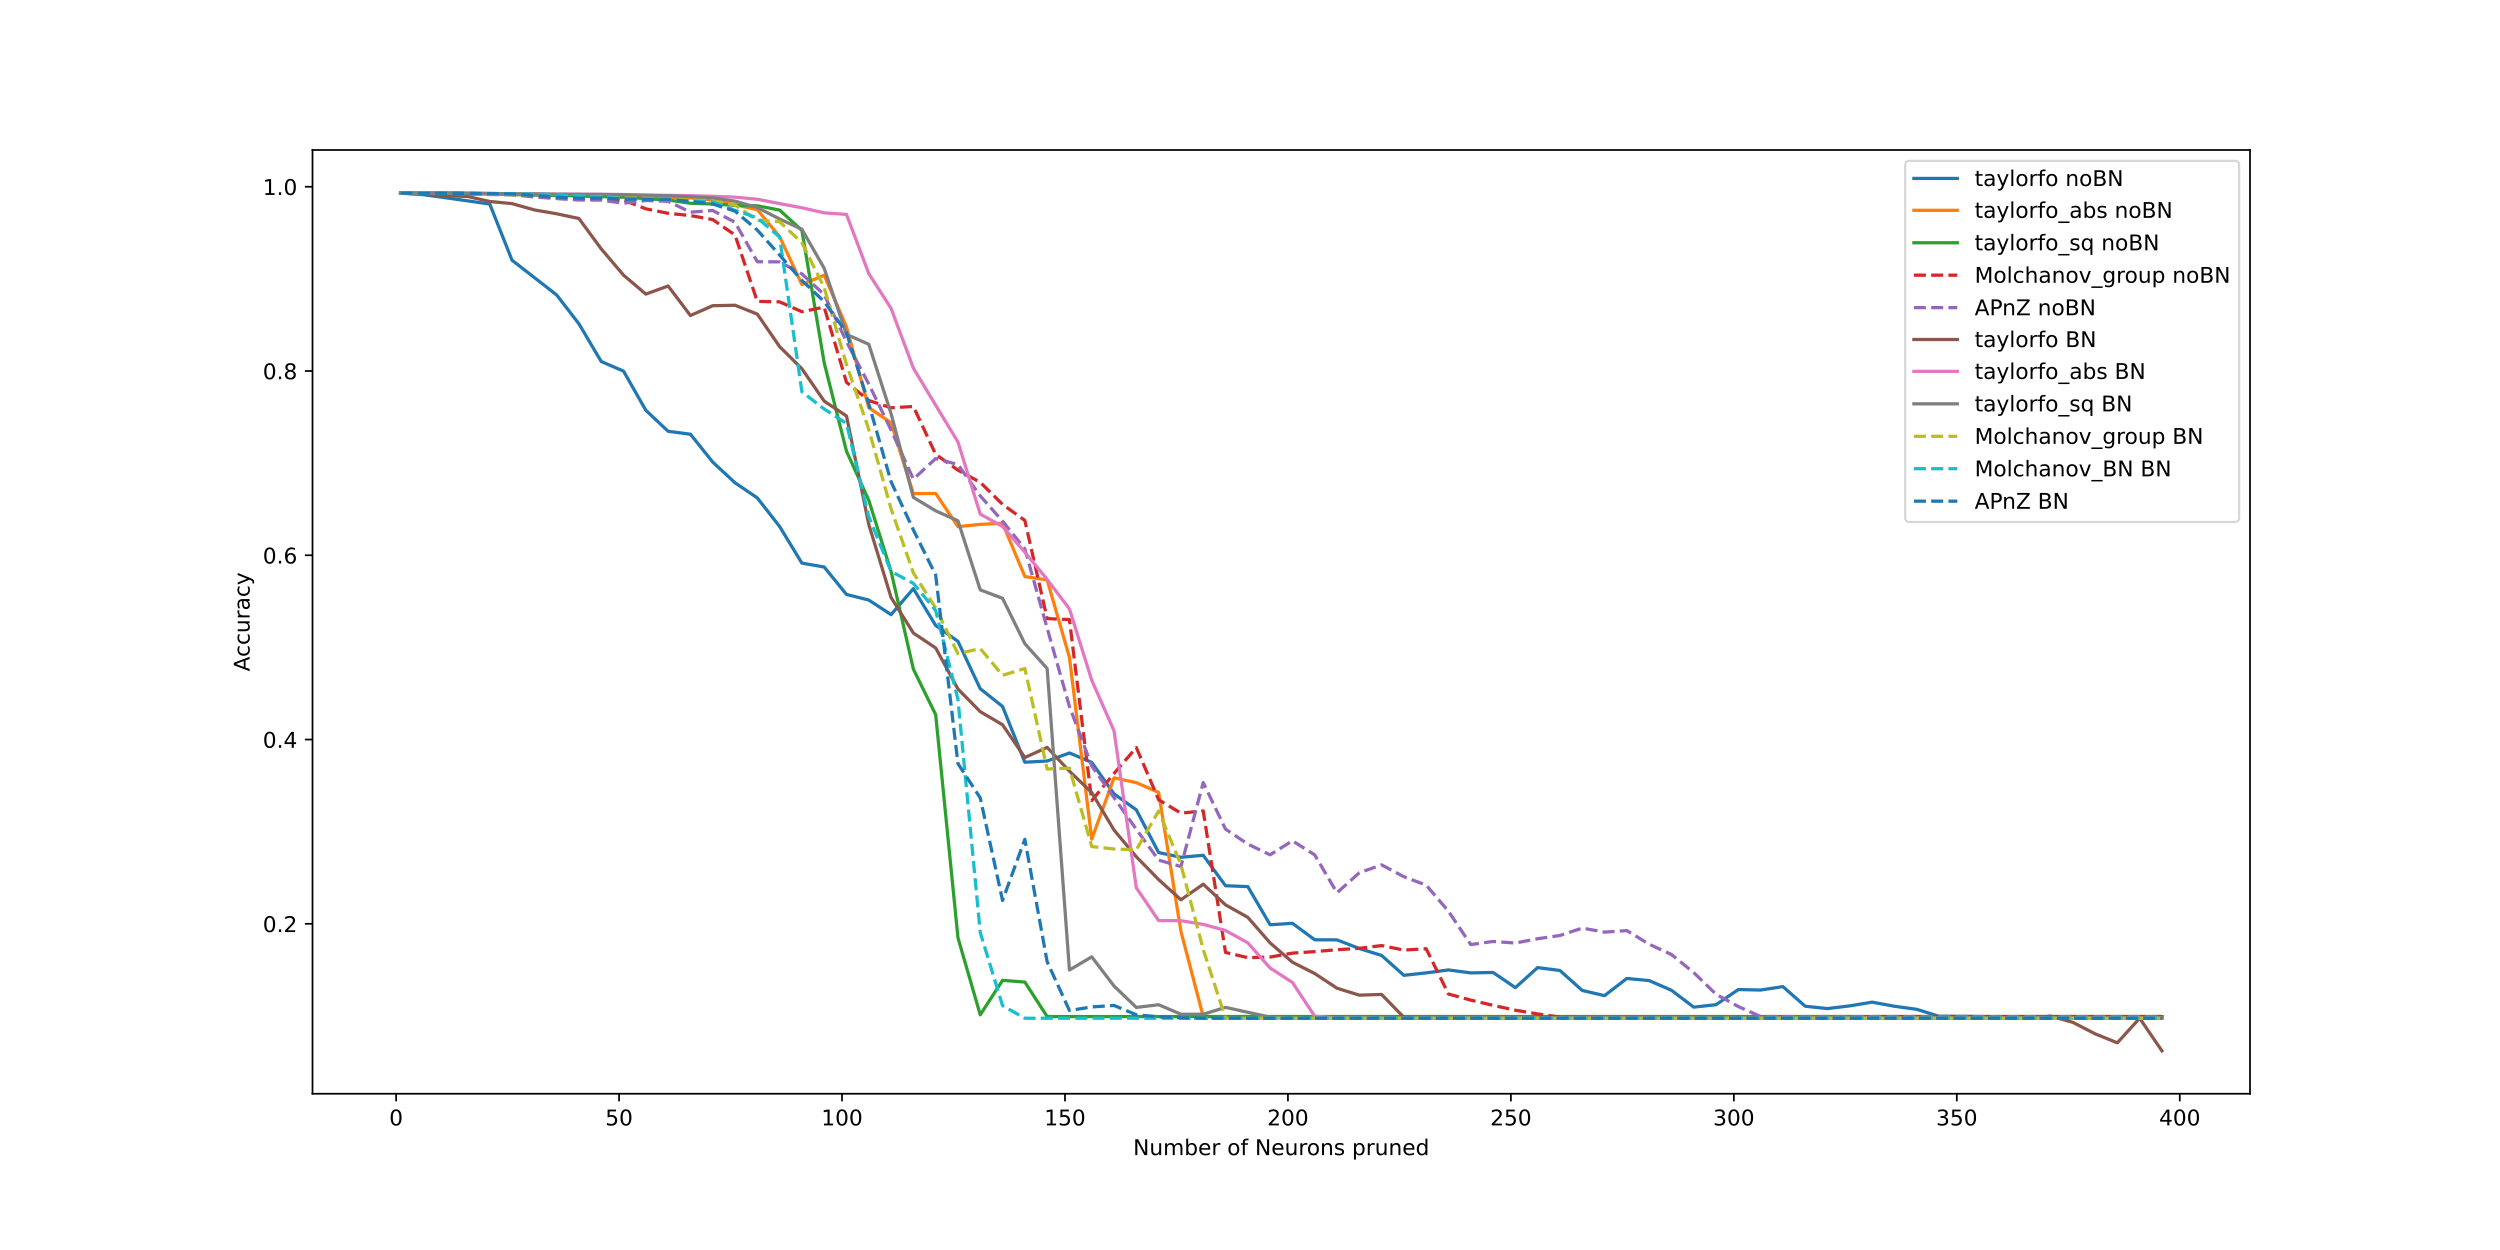 <?xml version="1.0" encoding="utf-8" standalone="no"?>
<!DOCTYPE svg PUBLIC "-//W3C//DTD SVG 1.1//EN"
  "http://www.w3.org/Graphics/SVG/1.1/DTD/svg11.dtd">
<!-- Created with matplotlib (https://matplotlib.org/) -->
<svg height="576pt" version="1.1" viewBox="0 0 1152 576" width="1152pt" xmlns="http://www.w3.org/2000/svg" xmlns:xlink="http://www.w3.org/1999/xlink">
 <defs>
  <style type="text/css">
*{stroke-linecap:butt;stroke-linejoin:round;}
  </style>
 </defs>
 <g id="figure_1">
  <g id="patch_1">
   <path d="M 0 576 
L 1152 576 
L 1152 0 
L 0 0 
z
" style="fill:#ffffff;"/>
  </g>
  <g id="axes_1">
   <g id="patch_2">
    <path d="M 144 504 
L 1036.8 504 
L 1036.8 69.12 
L 144 69.12 
z
" style="fill:#ffffff;"/>
   </g>
   <g id="matplotlib.axis_1">
    <g id="xtick_1">
     <g id="line2d_1">
      <defs>
       <path d="M 0 0 
L 0 3.5 
" id="mf19f5e5716" style="stroke:#000000;stroke-width:0.8;"/>
      </defs>
      <g>
       <use style="stroke:#000000;stroke-width:0.8;" x="182.527" xlink:href="#mf19f5e5716" y="504"/>
      </g>
     </g>
     <g id="text_1">
      <!-- 0 -->
      <defs>
       <path d="M 31.781 66.406 
Q 24.172 66.406 20.328 58.906 
Q 16.5 51.422 16.5 36.375 
Q 16.5 21.391 20.328 13.891 
Q 24.172 6.391 31.781 6.391 
Q 39.453 6.391 43.281 13.891 
Q 47.125 21.391 47.125 36.375 
Q 47.125 51.422 43.281 58.906 
Q 39.453 66.406 31.781 66.406 
z
M 31.781 74.219 
Q 44.047 74.219 50.516 64.516 
Q 56.984 54.828 56.984 36.375 
Q 56.984 17.969 50.516 8.266 
Q 44.047 -1.422 31.781 -1.422 
Q 19.531 -1.422 13.062 8.266 
Q 6.594 17.969 6.594 36.375 
Q 6.594 54.828 13.062 64.516 
Q 19.531 74.219 31.781 74.219 
z
" id="DejaVuSans-48"/>
      </defs>
      <g transform="translate(179.346 518.598)scale(0.1 -0.1)">
       <use xlink:href="#DejaVuSans-48"/>
      </g>
     </g>
    </g>
    <g id="xtick_2">
     <g id="line2d_2">
      <g>
       <use style="stroke:#000000;stroke-width:0.8;" x="285.266" xlink:href="#mf19f5e5716" y="504"/>
      </g>
     </g>
     <g id="text_2">
      <!-- 50 -->
      <defs>
       <path d="M 10.797 72.906 
L 49.516 72.906 
L 49.516 64.594 
L 19.828 64.594 
L 19.828 46.734 
Q 21.969 47.469 24.109 47.828 
Q 26.266 48.188 28.422 48.188 
Q 40.625 48.188 47.75 41.5 
Q 54.891 34.812 54.891 23.391 
Q 54.891 11.625 47.562 5.094 
Q 40.234 -1.422 26.906 -1.422 
Q 22.312 -1.422 17.547 -0.641 
Q 12.797 0.141 7.719 1.703 
L 7.719 11.625 
Q 12.109 9.234 16.797 8.062 
Q 21.484 6.891 26.703 6.891 
Q 35.156 6.891 40.078 11.328 
Q 45.016 15.766 45.016 23.391 
Q 45.016 31 40.078 35.438 
Q 35.156 39.891 26.703 39.891 
Q 22.75 39.891 18.812 39.016 
Q 14.891 38.141 10.797 36.281 
z
" id="DejaVuSans-53"/>
      </defs>
      <g transform="translate(278.903 518.598)scale(0.1 -0.1)">
       <use xlink:href="#DejaVuSans-53"/>
       <use x="63.623" xlink:href="#DejaVuSans-48"/>
      </g>
     </g>
    </g>
    <g id="xtick_3">
     <g id="line2d_3">
      <g>
       <use style="stroke:#000000;stroke-width:0.8;" x="388.005" xlink:href="#mf19f5e5716" y="504"/>
      </g>
     </g>
     <g id="text_3">
      <!-- 100 -->
      <defs>
       <path d="M 12.406 8.297 
L 28.516 8.297 
L 28.516 63.922 
L 10.984 60.406 
L 10.984 69.391 
L 28.422 72.906 
L 38.281 72.906 
L 38.281 8.297 
L 54.391 8.297 
L 54.391 0 
L 12.406 0 
z
" id="DejaVuSans-49"/>
      </defs>
      <g transform="translate(378.461 518.598)scale(0.1 -0.1)">
       <use xlink:href="#DejaVuSans-49"/>
       <use x="63.623" xlink:href="#DejaVuSans-48"/>
       <use x="127.246" xlink:href="#DejaVuSans-48"/>
      </g>
     </g>
    </g>
    <g id="xtick_4">
     <g id="line2d_4">
      <g>
       <use style="stroke:#000000;stroke-width:0.8;" x="490.743" xlink:href="#mf19f5e5716" y="504"/>
      </g>
     </g>
     <g id="text_4">
      <!-- 150 -->
      <g transform="translate(481.2 518.598)scale(0.1 -0.1)">
       <use xlink:href="#DejaVuSans-49"/>
       <use x="63.623" xlink:href="#DejaVuSans-53"/>
       <use x="127.246" xlink:href="#DejaVuSans-48"/>
      </g>
     </g>
    </g>
    <g id="xtick_5">
     <g id="line2d_5">
      <g>
       <use style="stroke:#000000;stroke-width:0.8;" x="593.482" xlink:href="#mf19f5e5716" y="504"/>
      </g>
     </g>
     <g id="text_5">
      <!-- 200 -->
      <defs>
       <path d="M 19.188 8.297 
L 53.609 8.297 
L 53.609 0 
L 7.328 0 
L 7.328 8.297 
Q 12.938 14.109 22.625 23.891 
Q 32.328 33.688 34.812 36.531 
Q 39.547 41.844 41.422 45.531 
Q 43.312 49.219 43.312 52.781 
Q 43.312 58.594 39.234 62.25 
Q 35.156 65.922 28.609 65.922 
Q 23.969 65.922 18.812 64.312 
Q 13.672 62.703 7.812 59.422 
L 7.812 69.391 
Q 13.766 71.781 18.938 73 
Q 24.125 74.219 28.422 74.219 
Q 39.75 74.219 46.484 68.547 
Q 53.219 62.891 53.219 53.422 
Q 53.219 48.922 51.531 44.891 
Q 49.859 40.875 45.406 35.406 
Q 44.188 33.984 37.641 27.219 
Q 31.109 20.453 19.188 8.297 
z
" id="DejaVuSans-50"/>
      </defs>
      <g transform="translate(583.938 518.598)scale(0.1 -0.1)">
       <use xlink:href="#DejaVuSans-50"/>
       <use x="63.623" xlink:href="#DejaVuSans-48"/>
       <use x="127.246" xlink:href="#DejaVuSans-48"/>
      </g>
     </g>
    </g>
    <g id="xtick_6">
     <g id="line2d_6">
      <g>
       <use style="stroke:#000000;stroke-width:0.8;" x="696.221" xlink:href="#mf19f5e5716" y="504"/>
      </g>
     </g>
     <g id="text_6">
      <!-- 250 -->
      <g transform="translate(686.677 518.598)scale(0.1 -0.1)">
       <use xlink:href="#DejaVuSans-50"/>
       <use x="63.623" xlink:href="#DejaVuSans-53"/>
       <use x="127.246" xlink:href="#DejaVuSans-48"/>
      </g>
     </g>
    </g>
    <g id="xtick_7">
     <g id="line2d_7">
      <g>
       <use style="stroke:#000000;stroke-width:0.8;" x="798.96" xlink:href="#mf19f5e5716" y="504"/>
      </g>
     </g>
     <g id="text_7">
      <!-- 300 -->
      <defs>
       <path d="M 40.578 39.312 
Q 47.656 37.797 51.625 33 
Q 55.609 28.219 55.609 21.188 
Q 55.609 10.406 48.188 4.484 
Q 40.766 -1.422 27.094 -1.422 
Q 22.516 -1.422 17.656 -0.516 
Q 12.797 0.391 7.625 2.203 
L 7.625 11.719 
Q 11.719 9.328 16.594 8.109 
Q 21.484 6.891 26.812 6.891 
Q 36.078 6.891 40.938 10.547 
Q 45.797 14.203 45.797 21.188 
Q 45.797 27.641 41.281 31.266 
Q 36.766 34.906 28.719 34.906 
L 20.219 34.906 
L 20.219 43.016 
L 29.109 43.016 
Q 36.375 43.016 40.234 45.922 
Q 44.094 48.828 44.094 54.297 
Q 44.094 59.906 40.109 62.906 
Q 36.141 65.922 28.719 65.922 
Q 24.656 65.922 20.016 65.031 
Q 15.375 64.156 9.812 62.312 
L 9.812 71.094 
Q 15.438 72.656 20.344 73.438 
Q 25.25 74.219 29.594 74.219 
Q 40.828 74.219 47.359 69.109 
Q 53.906 64.016 53.906 55.328 
Q 53.906 49.266 50.438 45.094 
Q 46.969 40.922 40.578 39.312 
z
" id="DejaVuSans-51"/>
      </defs>
      <g transform="translate(789.416 518.598)scale(0.1 -0.1)">
       <use xlink:href="#DejaVuSans-51"/>
       <use x="63.623" xlink:href="#DejaVuSans-48"/>
       <use x="127.246" xlink:href="#DejaVuSans-48"/>
      </g>
     </g>
    </g>
    <g id="xtick_8">
     <g id="line2d_8">
      <g>
       <use style="stroke:#000000;stroke-width:0.8;" x="901.699" xlink:href="#mf19f5e5716" y="504"/>
      </g>
     </g>
     <g id="text_8">
      <!-- 350 -->
      <g transform="translate(892.155 518.598)scale(0.1 -0.1)">
       <use xlink:href="#DejaVuSans-51"/>
       <use x="63.623" xlink:href="#DejaVuSans-53"/>
       <use x="127.246" xlink:href="#DejaVuSans-48"/>
      </g>
     </g>
    </g>
    <g id="xtick_9">
     <g id="line2d_9">
      <g>
       <use style="stroke:#000000;stroke-width:0.8;" x="1004.437" xlink:href="#mf19f5e5716" y="504"/>
      </g>
     </g>
     <g id="text_9">
      <!-- 400 -->
      <defs>
       <path d="M 37.797 64.312 
L 12.891 25.391 
L 37.797 25.391 
z
M 35.203 72.906 
L 47.609 72.906 
L 47.609 25.391 
L 58.016 25.391 
L 58.016 17.188 
L 47.609 17.188 
L 47.609 0 
L 37.797 0 
L 37.797 17.188 
L 4.891 17.188 
L 4.891 26.703 
z
" id="DejaVuSans-52"/>
      </defs>
      <g transform="translate(994.894 518.598)scale(0.1 -0.1)">
       <use xlink:href="#DejaVuSans-52"/>
       <use x="63.623" xlink:href="#DejaVuSans-48"/>
       <use x="127.246" xlink:href="#DejaVuSans-48"/>
      </g>
     </g>
    </g>
    <g id="text_10">
     <!-- Number of Neurons pruned -->
     <defs>
      <path d="M 9.812 72.906 
L 23.094 72.906 
L 55.422 11.922 
L 55.422 72.906 
L 64.984 72.906 
L 64.984 0 
L 51.703 0 
L 19.391 60.984 
L 19.391 0 
L 9.812 0 
z
" id="DejaVuSans-78"/>
      <path d="M 8.5 21.578 
L 8.5 54.688 
L 17.484 54.688 
L 17.484 21.922 
Q 17.484 14.156 20.5 10.266 
Q 23.531 6.391 29.594 6.391 
Q 36.859 6.391 41.078 11.031 
Q 45.312 15.672 45.312 23.688 
L 45.312 54.688 
L 54.297 54.688 
L 54.297 0 
L 45.312 0 
L 45.312 8.406 
Q 42.047 3.422 37.719 1 
Q 33.406 -1.422 27.688 -1.422 
Q 18.266 -1.422 13.375 4.438 
Q 8.5 10.297 8.5 21.578 
z
M 31.109 56 
z
" id="DejaVuSans-117"/>
      <path d="M 52 44.188 
Q 55.375 50.25 60.062 53.125 
Q 64.75 56 71.094 56 
Q 79.641 56 84.281 50.016 
Q 88.922 44.047 88.922 33.016 
L 88.922 0 
L 79.891 0 
L 79.891 32.719 
Q 79.891 40.578 77.094 44.375 
Q 74.312 48.188 68.609 48.188 
Q 61.625 48.188 57.562 43.547 
Q 53.516 38.922 53.516 30.906 
L 53.516 0 
L 44.484 0 
L 44.484 32.719 
Q 44.484 40.625 41.703 44.406 
Q 38.922 48.188 33.109 48.188 
Q 26.219 48.188 22.156 43.531 
Q 18.109 38.875 18.109 30.906 
L 18.109 0 
L 9.078 0 
L 9.078 54.688 
L 18.109 54.688 
L 18.109 46.188 
Q 21.188 51.219 25.484 53.609 
Q 29.781 56 35.688 56 
Q 41.656 56 45.828 52.969 
Q 50 49.953 52 44.188 
z
" id="DejaVuSans-109"/>
      <path d="M 48.688 27.297 
Q 48.688 37.203 44.609 42.844 
Q 40.531 48.484 33.406 48.484 
Q 26.266 48.484 22.188 42.844 
Q 18.109 37.203 18.109 27.297 
Q 18.109 17.391 22.188 11.75 
Q 26.266 6.109 33.406 6.109 
Q 40.531 6.109 44.609 11.75 
Q 48.688 17.391 48.688 27.297 
z
M 18.109 46.391 
Q 20.953 51.266 25.266 53.625 
Q 29.594 56 35.594 56 
Q 45.562 56 51.781 48.094 
Q 58.016 40.188 58.016 27.297 
Q 58.016 14.406 51.781 6.484 
Q 45.562 -1.422 35.594 -1.422 
Q 29.594 -1.422 25.266 0.953 
Q 20.953 3.328 18.109 8.203 
L 18.109 0 
L 9.078 0 
L 9.078 75.984 
L 18.109 75.984 
z
" id="DejaVuSans-98"/>
      <path d="M 56.203 29.594 
L 56.203 25.203 
L 14.891 25.203 
Q 15.484 15.922 20.484 11.062 
Q 25.484 6.203 34.422 6.203 
Q 39.594 6.203 44.453 7.469 
Q 49.312 8.734 54.109 11.281 
L 54.109 2.781 
Q 49.266 0.734 44.188 -0.344 
Q 39.109 -1.422 33.891 -1.422 
Q 20.797 -1.422 13.156 6.188 
Q 5.516 13.812 5.516 26.812 
Q 5.516 40.234 12.766 48.109 
Q 20.016 56 32.328 56 
Q 43.359 56 49.781 48.891 
Q 56.203 41.797 56.203 29.594 
z
M 47.219 32.234 
Q 47.125 39.594 43.094 43.984 
Q 39.062 48.391 32.422 48.391 
Q 24.906 48.391 20.391 44.141 
Q 15.875 39.891 15.188 32.172 
z
" id="DejaVuSans-101"/>
      <path d="M 41.109 46.297 
Q 39.594 47.172 37.812 47.578 
Q 36.031 48 33.891 48 
Q 26.266 48 22.188 43.047 
Q 18.109 38.094 18.109 28.812 
L 18.109 0 
L 9.078 0 
L 9.078 54.688 
L 18.109 54.688 
L 18.109 46.188 
Q 20.953 51.172 25.484 53.578 
Q 30.031 56 36.531 56 
Q 37.453 56 38.578 55.875 
Q 39.703 55.766 41.062 55.516 
z
" id="DejaVuSans-114"/>
      <path id="DejaVuSans-32"/>
      <path d="M 30.609 48.391 
Q 23.391 48.391 19.188 42.75 
Q 14.984 37.109 14.984 27.297 
Q 14.984 17.484 19.156 11.844 
Q 23.344 6.203 30.609 6.203 
Q 37.797 6.203 41.984 11.859 
Q 46.188 17.531 46.188 27.297 
Q 46.188 37.016 41.984 42.703 
Q 37.797 48.391 30.609 48.391 
z
M 30.609 56 
Q 42.328 56 49.016 48.375 
Q 55.719 40.766 55.719 27.297 
Q 55.719 13.875 49.016 6.219 
Q 42.328 -1.422 30.609 -1.422 
Q 18.844 -1.422 12.172 6.219 
Q 5.516 13.875 5.516 27.297 
Q 5.516 40.766 12.172 48.375 
Q 18.844 56 30.609 56 
z
" id="DejaVuSans-111"/>
      <path d="M 37.109 75.984 
L 37.109 68.5 
L 28.516 68.5 
Q 23.688 68.5 21.797 66.547 
Q 19.922 64.594 19.922 59.516 
L 19.922 54.688 
L 34.719 54.688 
L 34.719 47.703 
L 19.922 47.703 
L 19.922 0 
L 10.891 0 
L 10.891 47.703 
L 2.297 47.703 
L 2.297 54.688 
L 10.891 54.688 
L 10.891 58.5 
Q 10.891 67.625 15.141 71.797 
Q 19.391 75.984 28.609 75.984 
z
" id="DejaVuSans-102"/>
      <path d="M 54.891 33.016 
L 54.891 0 
L 45.906 0 
L 45.906 32.719 
Q 45.906 40.484 42.875 44.328 
Q 39.844 48.188 33.797 48.188 
Q 26.516 48.188 22.312 43.547 
Q 18.109 38.922 18.109 30.906 
L 18.109 0 
L 9.078 0 
L 9.078 54.688 
L 18.109 54.688 
L 18.109 46.188 
Q 21.344 51.125 25.703 53.562 
Q 30.078 56 35.797 56 
Q 45.219 56 50.047 50.172 
Q 54.891 44.344 54.891 33.016 
z
" id="DejaVuSans-110"/>
      <path d="M 44.281 53.078 
L 44.281 44.578 
Q 40.484 46.531 36.375 47.5 
Q 32.281 48.484 27.875 48.484 
Q 21.188 48.484 17.844 46.438 
Q 14.5 44.391 14.5 40.281 
Q 14.5 37.156 16.891 35.375 
Q 19.281 33.594 26.516 31.984 
L 29.594 31.297 
Q 39.156 29.25 43.188 25.516 
Q 47.219 21.781 47.219 15.094 
Q 47.219 7.469 41.188 3.016 
Q 35.156 -1.422 24.609 -1.422 
Q 20.219 -1.422 15.453 -0.562 
Q 10.688 0.297 5.422 2 
L 5.422 11.281 
Q 10.406 8.688 15.234 7.391 
Q 20.062 6.109 24.812 6.109 
Q 31.156 6.109 34.562 8.281 
Q 37.984 10.453 37.984 14.406 
Q 37.984 18.062 35.516 20.016 
Q 33.062 21.969 24.703 23.781 
L 21.578 24.516 
Q 13.234 26.266 9.516 29.906 
Q 5.812 33.547 5.812 39.891 
Q 5.812 47.609 11.281 51.797 
Q 16.75 56 26.812 56 
Q 31.781 56 36.172 55.266 
Q 40.578 54.547 44.281 53.078 
z
" id="DejaVuSans-115"/>
      <path d="M 18.109 8.203 
L 18.109 -20.797 
L 9.078 -20.797 
L 9.078 54.688 
L 18.109 54.688 
L 18.109 46.391 
Q 20.953 51.266 25.266 53.625 
Q 29.594 56 35.594 56 
Q 45.562 56 51.781 48.094 
Q 58.016 40.188 58.016 27.297 
Q 58.016 14.406 51.781 6.484 
Q 45.562 -1.422 35.594 -1.422 
Q 29.594 -1.422 25.266 0.953 
Q 20.953 3.328 18.109 8.203 
z
M 48.688 27.297 
Q 48.688 37.203 44.609 42.844 
Q 40.531 48.484 33.406 48.484 
Q 26.266 48.484 22.188 42.844 
Q 18.109 37.203 18.109 27.297 
Q 18.109 17.391 22.188 11.75 
Q 26.266 6.109 33.406 6.109 
Q 40.531 6.109 44.609 11.75 
Q 48.688 17.391 48.688 27.297 
z
" id="DejaVuSans-112"/>
      <path d="M 45.406 46.391 
L 45.406 75.984 
L 54.391 75.984 
L 54.391 0 
L 45.406 0 
L 45.406 8.203 
Q 42.578 3.328 38.25 0.953 
Q 33.938 -1.422 27.875 -1.422 
Q 17.969 -1.422 11.734 6.484 
Q 5.516 14.406 5.516 27.297 
Q 5.516 40.188 11.734 48.094 
Q 17.969 56 27.875 56 
Q 33.938 56 38.25 53.625 
Q 42.578 51.266 45.406 46.391 
z
M 14.797 27.297 
Q 14.797 17.391 18.875 11.75 
Q 22.953 6.109 30.078 6.109 
Q 37.203 6.109 41.297 11.75 
Q 45.406 17.391 45.406 27.297 
Q 45.406 37.203 41.297 42.844 
Q 37.203 48.484 30.078 48.484 
Q 22.953 48.484 18.875 42.844 
Q 14.797 37.203 14.797 27.297 
z
" id="DejaVuSans-100"/>
     </defs>
     <g transform="translate(522.148 532.277)scale(0.1 -0.1)">
      <use xlink:href="#DejaVuSans-78"/>
      <use x="74.805" xlink:href="#DejaVuSans-117"/>
      <use x="138.184" xlink:href="#DejaVuSans-109"/>
      <use x="235.596" xlink:href="#DejaVuSans-98"/>
      <use x="299.072" xlink:href="#DejaVuSans-101"/>
      <use x="360.596" xlink:href="#DejaVuSans-114"/>
      <use x="401.709" xlink:href="#DejaVuSans-32"/>
      <use x="433.496" xlink:href="#DejaVuSans-111"/>
      <use x="494.678" xlink:href="#DejaVuSans-102"/>
      <use x="529.883" xlink:href="#DejaVuSans-32"/>
      <use x="561.67" xlink:href="#DejaVuSans-78"/>
      <use x="636.475" xlink:href="#DejaVuSans-101"/>
      <use x="697.998" xlink:href="#DejaVuSans-117"/>
      <use x="761.377" xlink:href="#DejaVuSans-114"/>
      <use x="800.24" xlink:href="#DejaVuSans-111"/>
      <use x="861.422" xlink:href="#DejaVuSans-110"/>
      <use x="924.801" xlink:href="#DejaVuSans-115"/>
      <use x="976.9" xlink:href="#DejaVuSans-32"/>
      <use x="1008.688" xlink:href="#DejaVuSans-112"/>
      <use x="1072.164" xlink:href="#DejaVuSans-114"/>
      <use x="1113.277" xlink:href="#DejaVuSans-117"/>
      <use x="1176.656" xlink:href="#DejaVuSans-110"/>
      <use x="1240.035" xlink:href="#DejaVuSans-101"/>
      <use x="1301.559" xlink:href="#DejaVuSans-100"/>
     </g>
    </g>
   </g>
   <g id="matplotlib.axis_2">
    <g id="ytick_1">
     <g id="line2d_10">
      <defs>
       <path d="M 0 0 
L -3.5 0 
" id="mc627828622" style="stroke:#000000;stroke-width:0.8;"/>
      </defs>
      <g>
       <use style="stroke:#000000;stroke-width:0.8;" x="144" xlink:href="#mc627828622" y="425.692"/>
      </g>
     </g>
     <g id="text_11">
      <!-- 0.2 -->
      <defs>
       <path d="M 10.688 12.406 
L 21 12.406 
L 21 0 
L 10.688 0 
z
" id="DejaVuSans-46"/>
      </defs>
      <g transform="translate(121.097 429.491)scale(0.1 -0.1)">
       <use xlink:href="#DejaVuSans-48"/>
       <use x="63.623" xlink:href="#DejaVuSans-46"/>
       <use x="95.41" xlink:href="#DejaVuSans-50"/>
      </g>
     </g>
    </g>
    <g id="ytick_2">
     <g id="line2d_11">
      <g>
       <use style="stroke:#000000;stroke-width:0.8;" x="144" xlink:href="#mc627828622" y="340.778"/>
      </g>
     </g>
     <g id="text_12">
      <!-- 0.4 -->
      <g transform="translate(121.097 344.577)scale(0.1 -0.1)">
       <use xlink:href="#DejaVuSans-48"/>
       <use x="63.623" xlink:href="#DejaVuSans-46"/>
       <use x="95.41" xlink:href="#DejaVuSans-52"/>
      </g>
     </g>
    </g>
    <g id="ytick_3">
     <g id="line2d_12">
      <g>
       <use style="stroke:#000000;stroke-width:0.8;" x="144" xlink:href="#mc627828622" y="255.864"/>
      </g>
     </g>
     <g id="text_13">
      <!-- 0.6 -->
      <defs>
       <path d="M 33.016 40.375 
Q 26.375 40.375 22.484 35.828 
Q 18.609 31.297 18.609 23.391 
Q 18.609 15.531 22.484 10.953 
Q 26.375 6.391 33.016 6.391 
Q 39.656 6.391 43.531 10.953 
Q 47.406 15.531 47.406 23.391 
Q 47.406 31.297 43.531 35.828 
Q 39.656 40.375 33.016 40.375 
z
M 52.594 71.297 
L 52.594 62.312 
Q 48.875 64.062 45.094 64.984 
Q 41.312 65.922 37.594 65.922 
Q 27.828 65.922 22.672 59.328 
Q 17.531 52.734 16.797 39.406 
Q 19.672 43.656 24.016 45.922 
Q 28.375 48.188 33.594 48.188 
Q 44.578 48.188 50.953 41.516 
Q 57.328 34.859 57.328 23.391 
Q 57.328 12.156 50.688 5.359 
Q 44.047 -1.422 33.016 -1.422 
Q 20.359 -1.422 13.672 8.266 
Q 6.984 17.969 6.984 36.375 
Q 6.984 53.656 15.188 63.938 
Q 23.391 74.219 37.203 74.219 
Q 40.922 74.219 44.703 73.484 
Q 48.484 72.75 52.594 71.297 
z
" id="DejaVuSans-54"/>
      </defs>
      <g transform="translate(121.097 259.663)scale(0.1 -0.1)">
       <use xlink:href="#DejaVuSans-48"/>
       <use x="63.623" xlink:href="#DejaVuSans-46"/>
       <use x="95.41" xlink:href="#DejaVuSans-54"/>
      </g>
     </g>
    </g>
    <g id="ytick_4">
     <g id="line2d_13">
      <g>
       <use style="stroke:#000000;stroke-width:0.8;" x="144" xlink:href="#mc627828622" y="170.95"/>
      </g>
     </g>
     <g id="text_14">
      <!-- 0.8 -->
      <defs>
       <path d="M 31.781 34.625 
Q 24.75 34.625 20.719 30.859 
Q 16.703 27.094 16.703 20.516 
Q 16.703 13.922 20.719 10.156 
Q 24.75 6.391 31.781 6.391 
Q 38.812 6.391 42.859 10.172 
Q 46.922 13.969 46.922 20.516 
Q 46.922 27.094 42.891 30.859 
Q 38.875 34.625 31.781 34.625 
z
M 21.922 38.812 
Q 15.578 40.375 12.031 44.719 
Q 8.5 49.078 8.5 55.328 
Q 8.5 64.062 14.719 69.141 
Q 20.953 74.219 31.781 74.219 
Q 42.672 74.219 48.875 69.141 
Q 55.078 64.062 55.078 55.328 
Q 55.078 49.078 51.531 44.719 
Q 48 40.375 41.703 38.812 
Q 48.828 37.156 52.797 32.312 
Q 56.781 27.484 56.781 20.516 
Q 56.781 9.906 50.312 4.234 
Q 43.844 -1.422 31.781 -1.422 
Q 19.734 -1.422 13.25 4.234 
Q 6.781 9.906 6.781 20.516 
Q 6.781 27.484 10.781 32.312 
Q 14.797 37.156 21.922 38.812 
z
M 18.312 54.391 
Q 18.312 48.734 21.844 45.562 
Q 25.391 42.391 31.781 42.391 
Q 38.141 42.391 41.719 45.562 
Q 45.312 48.734 45.312 54.391 
Q 45.312 60.062 41.719 63.234 
Q 38.141 66.406 31.781 66.406 
Q 25.391 66.406 21.844 63.234 
Q 18.312 60.062 18.312 54.391 
z
" id="DejaVuSans-56"/>
      </defs>
      <g transform="translate(121.097 174.749)scale(0.1 -0.1)">
       <use xlink:href="#DejaVuSans-48"/>
       <use x="63.623" xlink:href="#DejaVuSans-46"/>
       <use x="95.41" xlink:href="#DejaVuSans-56"/>
      </g>
     </g>
    </g>
    <g id="ytick_5">
     <g id="line2d_14">
      <g>
       <use style="stroke:#000000;stroke-width:0.8;" x="144" xlink:href="#mc627828622" y="86.036"/>
      </g>
     </g>
     <g id="text_15">
      <!-- 1.0 -->
      <g transform="translate(121.097 89.835)scale(0.1 -0.1)">
       <use xlink:href="#DejaVuSans-49"/>
       <use x="63.623" xlink:href="#DejaVuSans-46"/>
       <use x="95.41" xlink:href="#DejaVuSans-48"/>
      </g>
     </g>
    </g>
    <g id="text_16">
     <!-- Accuracy -->
     <defs>
      <path d="M 34.188 63.188 
L 20.797 26.906 
L 47.609 26.906 
z
M 28.609 72.906 
L 39.797 72.906 
L 67.578 0 
L 57.328 0 
L 50.688 18.703 
L 17.828 18.703 
L 11.188 0 
L 0.781 0 
z
" id="DejaVuSans-65"/>
      <path d="M 48.781 52.594 
L 48.781 44.188 
Q 44.969 46.297 41.141 47.344 
Q 37.312 48.391 33.406 48.391 
Q 24.656 48.391 19.812 42.844 
Q 14.984 37.312 14.984 27.297 
Q 14.984 17.281 19.812 11.734 
Q 24.656 6.203 33.406 6.203 
Q 37.312 6.203 41.141 7.25 
Q 44.969 8.297 48.781 10.406 
L 48.781 2.094 
Q 45.016 0.344 40.984 -0.531 
Q 36.969 -1.422 32.422 -1.422 
Q 20.062 -1.422 12.781 6.344 
Q 5.516 14.109 5.516 27.297 
Q 5.516 40.672 12.859 48.328 
Q 20.219 56 33.016 56 
Q 37.156 56 41.109 55.141 
Q 45.062 54.297 48.781 52.594 
z
" id="DejaVuSans-99"/>
      <path d="M 34.281 27.484 
Q 23.391 27.484 19.188 25 
Q 14.984 22.516 14.984 16.5 
Q 14.984 11.719 18.141 8.906 
Q 21.297 6.109 26.703 6.109 
Q 34.188 6.109 38.703 11.406 
Q 43.219 16.703 43.219 25.484 
L 43.219 27.484 
z
M 52.203 31.203 
L 52.203 0 
L 43.219 0 
L 43.219 8.297 
Q 40.141 3.328 35.547 0.953 
Q 30.953 -1.422 24.312 -1.422 
Q 15.922 -1.422 10.953 3.297 
Q 6 8.016 6 15.922 
Q 6 25.141 12.172 29.828 
Q 18.359 34.516 30.609 34.516 
L 43.219 34.516 
L 43.219 35.406 
Q 43.219 41.609 39.141 45 
Q 35.062 48.391 27.688 48.391 
Q 23 48.391 18.547 47.266 
Q 14.109 46.141 10.016 43.891 
L 10.016 52.203 
Q 14.938 54.109 19.578 55.047 
Q 24.219 56 28.609 56 
Q 40.484 56 46.344 49.844 
Q 52.203 43.703 52.203 31.203 
z
" id="DejaVuSans-97"/>
      <path d="M 32.172 -5.078 
Q 28.375 -14.844 24.75 -17.812 
Q 21.141 -20.797 15.094 -20.797 
L 7.906 -20.797 
L 7.906 -13.281 
L 13.188 -13.281 
Q 16.891 -13.281 18.938 -11.516 
Q 21 -9.766 23.484 -3.219 
L 25.094 0.875 
L 2.984 54.688 
L 12.5 54.688 
L 29.594 11.922 
L 46.688 54.688 
L 56.203 54.688 
z
" id="DejaVuSans-121"/>
     </defs>
     <g transform="translate(115.017 309.388)rotate(-90)scale(0.1 -0.1)">
      <use xlink:href="#DejaVuSans-65"/>
      <use x="66.658" xlink:href="#DejaVuSans-99"/>
      <use x="121.639" xlink:href="#DejaVuSans-99"/>
      <use x="176.619" xlink:href="#DejaVuSans-117"/>
      <use x="239.998" xlink:href="#DejaVuSans-114"/>
      <use x="281.111" xlink:href="#DejaVuSans-97"/>
      <use x="342.391" xlink:href="#DejaVuSans-99"/>
      <use x="397.371" xlink:href="#DejaVuSans-121"/>
     </g>
    </g>
   </g>
   <g id="line2d_15">
    <path clip-path="url(#pedaec8fd5d)" d="M 184.582 89.029 
L 194.856 89.666 
L 205.13 91.095 
L 215.403 92.539 
L 225.677 94.025 
L 235.951 119.93 
L 246.225 127.912 
L 256.499 135.915 
L 266.773 149.219 
L 277.047 166.598 
L 287.321 171.013 
L 297.594 189.065 
L 307.868 198.738 
L 318.142 200.089 
L 328.416 212.918 
L 338.69 222.471 
L 348.964 229.434 
L 359.238 242.603 
L 369.512 259.487 
L 379.786 261.284 
L 390.059 273.922 
L 400.333 276.505 
L 410.607 283.227 
L 420.881 271.247 
L 431.155 288.216 
L 441.429 295.54 
L 451.703 317.384 
L 461.977 325.55 
L 472.25 351.236 
L 482.524 350.67 
L 492.798 346.976 
L 503.072 351.314 
L 513.346 365.827 
L 523.62 373.194 
L 533.894 392.858 
L 544.168 395.023 
L 554.441 394.125 
L 564.715 408.15 
L 574.989 408.546 
L 585.263 426.123 
L 595.537 425.458 
L 605.811 433.051 
L 616.085 433.1 
L 626.359 437.084 
L 636.632 440.269 
L 646.906 449.432 
L 657.18 448.3 
L 667.454 446.948 
L 677.728 448.314 
L 688.002 448.109 
L 698.276 455.093 
L 708.55 445.859 
L 718.823 447.203 
L 729.097 456.402 
L 739.371 458.794 
L 749.645 450.876 
L 759.919 451.852 
L 770.193 456.31 
L 780.467 464.094 
L 790.741 462.962 
L 801.014 455.985 
L 811.288 456.211 
L 821.562 454.626 
L 831.836 463.669 
L 842.11 464.759 
L 852.384 463.5 
L 862.658 461.794 
L 872.932 463.676 
L 883.206 465.099 
L 893.479 468.318 
L 903.753 468.333 
L 914.027 468.446 
L 924.301 468.509 
L 934.575 468.509 
L 944.849 468.509 
L 955.123 468.509 
L 965.397 468.509 
L 975.67 468.509 
L 985.944 468.509 
L 996.218 468.509 
" style="fill:none;stroke:#1f77b4;stroke-linecap:square;stroke-width:1.5;"/>
   </g>
   <g id="line2d_16">
    <path clip-path="url(#pedaec8fd5d)" d="M 184.582 88.944 
L 194.856 88.979 
L 205.13 89.008 
L 215.403 89.17 
L 225.677 89.241 
L 235.951 89.361 
L 246.225 89.524 
L 256.499 89.85 
L 266.773 90.225 
L 277.047 90.437 
L 287.321 90.593 
L 297.594 90.89 
L 307.868 90.932 
L 318.142 91.201 
L 328.416 92.284 
L 338.69 94.308 
L 348.964 96.643 
L 359.238 109.005 
L 369.512 131.132 
L 379.786 126.801 
L 390.059 150.655 
L 400.333 187.855 
L 410.607 194.832 
L 420.881 227.488 
L 431.155 227.375 
L 441.429 242.674 
L 451.703 241.64 
L 461.977 241.103 
L 472.25 265.685 
L 482.524 267.207 
L 492.798 302.892 
L 503.072 386.674 
L 513.346 358.426 
L 523.62 360.655 
L 533.894 365.148 
L 544.168 429.152 
L 554.441 468.446 
L 564.715 468.446 
L 574.989 468.446 
L 585.263 468.446 
L 595.537 468.446 
L 605.811 468.446 
L 616.085 468.446 
L 626.359 468.446 
L 636.632 468.446 
L 646.906 468.446 
L 657.18 468.446 
L 667.454 468.446 
L 677.728 468.446 
L 688.002 468.446 
L 698.276 468.446 
L 708.55 468.446 
L 718.823 468.446 
L 729.097 468.446 
L 739.371 468.446 
L 749.645 468.446 
L 759.919 468.446 
L 770.193 468.446 
L 780.467 468.446 
L 790.741 468.446 
L 801.014 468.446 
L 811.288 468.446 
L 821.562 468.446 
L 831.836 468.446 
L 842.11 468.446 
L 852.384 468.446 
L 862.658 468.446 
L 872.932 468.446 
L 883.206 468.446 
L 893.479 468.446 
L 903.753 468.446 
L 914.027 468.446 
L 924.301 468.446 
L 934.575 468.446 
L 944.849 468.446 
L 955.123 468.446 
L 965.397 468.446 
L 975.67 468.446 
L 985.944 468.446 
L 996.218 468.446 
" style="fill:none;stroke:#ff7f0e;stroke-linecap:square;stroke-width:1.5;"/>
   </g>
   <g id="line2d_17">
    <path clip-path="url(#pedaec8fd5d)" d="M 184.582 88.951 
L 194.856 88.972 
L 205.13 89 
L 215.403 89.184 
L 225.677 89.333 
L 235.951 89.673 
L 246.225 89.92 
L 256.499 89.991 
L 266.773 90.288 
L 277.047 90.614 
L 287.321 90.833 
L 297.594 91.541 
L 307.868 92.171 
L 318.142 93.664 
L 328.416 94.01 
L 338.69 94.647 
L 348.964 94.838 
L 359.238 96.791 
L 369.512 106.167 
L 379.786 167.157 
L 390.059 207.923 
L 400.333 230.545 
L 410.607 263.343 
L 420.881 308.333 
L 431.155 329.3 
L 441.429 432.131 
L 451.703 467.618 
L 461.977 451.739 
L 472.25 452.539 
L 482.524 468.446 
L 492.798 468.446 
L 503.072 468.446 
L 513.346 468.446 
L 523.62 468.446 
L 533.894 468.446 
L 544.168 468.446 
L 554.441 468.446 
L 564.715 468.446 
L 574.989 468.446 
L 585.263 468.446 
L 595.537 468.446 
L 605.811 468.446 
L 616.085 468.446 
L 626.359 468.446 
L 636.632 468.446 
L 646.906 468.446 
L 657.18 468.446 
L 667.454 468.446 
L 677.728 468.446 
L 688.002 468.446 
L 698.276 468.446 
L 708.55 468.446 
L 718.823 468.446 
L 729.097 468.446 
L 739.371 468.446 
L 749.645 468.446 
L 759.919 468.446 
L 770.193 468.446 
L 780.467 468.446 
L 790.741 468.446 
L 801.014 468.446 
L 811.288 468.446 
L 821.562 468.446 
L 831.836 468.446 
L 842.11 468.446 
L 852.384 468.446 
L 862.658 468.446 
L 872.932 468.446 
L 883.206 468.446 
L 893.479 468.446 
L 903.753 468.446 
L 914.027 468.446 
L 924.301 468.446 
L 934.575 468.446 
L 944.849 468.446 
L 955.123 468.446 
L 965.397 468.446 
L 975.67 468.446 
L 985.944 468.446 
L 996.218 468.446 
" style="fill:none;stroke:#2ca02c;stroke-linecap:square;stroke-width:1.5;"/>
   </g>
   <g id="line2d_18">
    <path clip-path="url(#pedaec8fd5d)" d="M 184.582 88.937 
L 194.856 89.043 
L 205.13 89.064 
L 215.403 89.241 
L 225.677 89.411 
L 235.951 89.574 
L 246.225 89.871 
L 256.499 90.012 
L 266.773 90.373 
L 277.047 91.859 
L 287.321 92.206 
L 297.594 96.232 
L 307.868 98.291 
L 318.142 99.332 
L 328.416 101.171 
L 338.69 108.304 
L 348.964 138.887 
L 359.238 139.1 
L 369.512 143.636 
L 379.786 141.534 
L 390.059 176.151 
L 400.333 184.557 
L 410.607 187.897 
L 420.881 187.317 
L 431.155 209.359 
L 441.429 216.64 
L 451.703 222.266 
L 461.977 232.413 
L 472.25 239.836 
L 482.524 285.046 
L 492.798 285.52 
L 503.072 368.927 
L 513.346 356.395 
L 523.62 344.478 
L 533.894 368.516 
L 544.168 374.701 
L 554.441 373.668 
L 564.715 438.882 
L 574.989 441.295 
L 585.263 441.004 
L 595.537 439.207 
L 605.811 438.499 
L 616.085 437.629 
L 626.359 436.985 
L 636.632 435.719 
L 646.906 437.792 
L 657.18 437.183 
L 667.454 458.044 
L 677.728 460.853 
L 688.002 463.266 
L 698.276 465.516 
L 708.55 467.215 
L 718.823 468.672 
L 729.097 468.948 
L 739.371 469.019 
L 749.645 469.04 
L 759.919 469.012 
L 770.193 469.125 
L 780.467 469.118 
L 790.741 469.168 
L 801.014 469.083 
L 811.288 468.87 
L 821.562 468.722 
L 831.836 469.033 
L 842.11 469.153 
L 852.384 469.175 
L 862.658 468.446 
L 872.932 468.446 
L 883.206 468.446 
L 893.479 468.446 
L 903.753 468.446 
L 914.027 468.446 
L 924.301 468.446 
L 934.575 468.446 
L 944.849 468.446 
L 955.123 468.446 
L 965.397 468.446 
L 975.67 468.446 
L 985.944 468.446 
L 996.218 468.446 
" style="fill:none;stroke:#d62728;stroke-dasharray:5.55,2.4;stroke-dashoffset:0;stroke-width:1.5;"/>
   </g>
   <g id="line2d_19">
    <path clip-path="url(#pedaec8fd5d)" d="M 184.582 88.986 
L 194.856 89.071 
L 205.13 89.22 
L 215.403 89.503 
L 225.677 89.659 
L 235.951 89.751 
L 246.225 90.77 
L 256.499 91.505 
L 266.773 92.171 
L 277.047 92.206 
L 287.321 93.664 
L 297.594 92.39 
L 307.868 92.786 
L 318.142 97.775 
L 328.416 96.982 
L 338.69 102.438 
L 348.964 120.61 
L 359.238 120.673 
L 369.512 126.207 
L 379.786 135.753 
L 390.059 157.427 
L 400.333 176.971 
L 410.607 198.136 
L 420.881 220.794 
L 431.155 211.305 
L 441.429 214.079 
L 451.703 228.521 
L 461.977 240.119 
L 472.25 252.948 
L 482.524 289.447 
L 492.798 325.536 
L 503.072 352.949 
L 513.346 367.603 
L 523.62 382.152 
L 533.894 396.333 
L 544.168 399.305 
L 554.441 360.612 
L 564.715 382.046 
L 574.989 388.945 
L 585.263 393.898 
L 595.537 387.431 
L 605.811 393.927 
L 616.085 411.398 
L 626.359 402.17 
L 636.632 398.526 
L 646.906 403.996 
L 657.18 407.867 
L 667.454 419.917 
L 677.728 435.266 
L 688.002 433.829 
L 698.276 434.551 
L 708.55 432.57 
L 718.823 431.077 
L 729.097 427.659 
L 739.371 429.52 
L 749.645 428.812 
L 759.919 435.089 
L 770.193 439.844 
L 780.467 448.158 
L 790.741 458.15 
L 801.014 463.818 
L 811.288 468.425 
L 821.562 468.446 
L 831.836 468.446 
L 842.11 468.446 
L 852.384 468.446 
L 862.658 468.446 
L 872.932 468.446 
L 883.206 468.446 
L 893.479 468.446 
L 903.753 468.446 
L 914.027 468.446 
L 924.301 468.446 
L 934.575 468.446 
L 944.849 468.446 
L 955.123 468.446 
L 965.397 468.446 
L 975.67 468.446 
L 985.944 468.446 
L 996.218 468.446 
" style="fill:none;stroke:#9467bd;stroke-dasharray:5.55,2.4;stroke-dashoffset:0;stroke-width:1.5;"/>
   </g>
   <g id="line2d_20">
    <path clip-path="url(#pedaec8fd5d)" d="M 184.582 88.93 
L 194.856 89.397 
L 205.13 90.218 
L 215.403 90.515 
L 225.677 92.85 
L 235.951 93.834 
L 246.225 96.735 
L 256.499 98.504 
L 266.773 100.69 
L 277.047 114.694 
L 287.321 126.787 
L 297.594 135.519 
L 307.868 131.783 
L 318.142 145.383 
L 328.416 140.869 
L 338.69 140.657 
L 348.964 144.747 
L 359.238 159.72 
L 369.512 169.916 
L 379.786 184.833 
L 390.059 191.683 
L 400.333 241.683 
L 410.607 275.323 
L 420.881 291.704 
L 431.155 298.582 
L 441.429 317.497 
L 451.703 327.934 
L 461.977 333.977 
L 472.25 349.057 
L 482.524 344.394 
L 492.798 355.369 
L 503.072 365.219 
L 513.346 382.492 
L 523.62 394.811 
L 533.894 405.305 
L 544.168 414.617 
L 554.441 407.456 
L 564.715 416.96 
L 574.989 422.713 
L 585.263 434.501 
L 595.537 443.389 
L 605.811 448.604 
L 616.085 455.376 
L 626.359 458.567 
L 636.632 458.235 
L 646.906 468.807 
L 657.18 469.118 
L 667.454 469.047 
L 677.728 469.168 
L 688.002 469.139 
L 698.276 469.069 
L 708.55 469.196 
L 718.823 469.196 
L 729.097 469.097 
L 739.371 469.083 
L 749.645 469.189 
L 759.919 469.203 
L 770.193 469.203 
L 780.467 469.203 
L 790.741 469.203 
L 801.014 469.203 
L 811.288 469.203 
L 821.562 469.203 
L 831.836 469.203 
L 842.11 469.203 
L 852.384 469.203 
L 862.658 469.203 
L 872.932 469.203 
L 883.206 469.203 
L 893.479 469.203 
L 903.753 469.203 
L 914.027 469.203 
L 924.301 469.203 
L 934.575 469.203 
L 944.849 468.234 
L 955.123 471.085 
L 965.397 476.378 
L 975.67 480.532 
L 985.944 469.182 
L 996.218 484.233 
" style="fill:none;stroke:#8c564b;stroke-linecap:square;stroke-width:1.5;"/>
   </g>
   <g id="line2d_21">
    <path clip-path="url(#pedaec8fd5d)" d="M 184.582 88.93 
L 194.856 88.972 
L 205.13 88.993 
L 215.403 89.092 
L 225.677 89.262 
L 235.951 89.397 
L 246.225 89.361 
L 256.499 89.503 
L 266.773 89.531 
L 277.047 89.51 
L 287.321 89.644 
L 297.594 89.864 
L 307.868 90.005 
L 318.142 90.189 
L 328.416 90.451 
L 338.69 90.847 
L 348.964 91.81 
L 359.238 93.819 
L 369.512 95.744 
L 379.786 98.086 
L 390.059 98.801 
L 400.333 126.08 
L 410.607 142.107 
L 420.881 169.64 
L 431.155 186.708 
L 441.429 203.67 
L 451.703 236.907 
L 461.977 242.61 
L 472.25 254.463 
L 482.524 266.987 
L 492.798 280.602 
L 503.072 313.428 
L 513.346 336.765 
L 523.62 409.112 
L 533.894 424.206 
L 544.168 424.255 
L 554.441 425.953 
L 564.715 428.763 
L 574.989 434.466 
L 585.263 446.064 
L 595.537 452.715 
L 605.811 468.276 
L 616.085 469.125 
L 626.359 469.111 
L 636.632 469.182 
L 646.906 469.196 
L 657.18 469.196 
L 667.454 469.203 
L 677.728 469.203 
L 688.002 469.203 
L 698.276 469.203 
L 708.55 469.203 
L 718.823 469.203 
L 729.097 469.203 
L 739.371 469.203 
L 749.645 469.203 
L 759.919 469.203 
L 770.193 469.203 
L 780.467 469.203 
L 790.741 469.203 
L 801.014 469.203 
L 811.288 469.203 
L 821.562 469.203 
L 831.836 469.203 
L 842.11 469.203 
L 852.384 469.203 
L 862.658 469.203 
L 872.932 469.203 
L 883.206 469.203 
L 893.479 469.203 
L 903.753 469.203 
L 914.027 469.203 
L 924.301 469.203 
L 934.575 469.203 
L 944.849 469.203 
L 955.123 469.203 
L 965.397 469.203 
L 975.67 469.203 
L 985.944 469.203 
L 996.218 469.203 
" style="fill:none;stroke:#e377c2;stroke-linecap:square;stroke-width:1.5;"/>
   </g>
   <g id="line2d_22">
    <path clip-path="url(#pedaec8fd5d)" d="M 184.582 88.937 
L 194.856 89 
L 205.13 89 
L 215.403 89.036 
L 225.677 89.085 
L 235.951 89.326 
L 246.225 89.368 
L 256.499 89.496 
L 266.773 89.538 
L 277.047 89.63 
L 287.321 89.765 
L 297.594 90.069 
L 307.868 90.211 
L 318.142 90.642 
L 328.416 91.201 
L 338.69 92.694 
L 348.964 95.645 
L 359.238 100.91 
L 369.512 105.658 
L 379.786 123.624 
L 390.059 154.08 
L 400.333 158.644 
L 410.607 190.614 
L 420.881 229.194 
L 431.155 235.392 
L 441.429 239.992 
L 451.703 271.82 
L 461.977 275.705 
L 472.25 296.608 
L 482.524 308.057 
L 492.798 446.97 
L 503.072 440.912 
L 513.346 454.364 
L 523.62 464.228 
L 533.894 462.983 
L 544.168 467.349 
L 554.441 467.37 
L 564.715 464.179 
L 574.989 466.479 
L 585.263 468.679 
L 595.537 469.168 
L 605.811 469.203 
L 616.085 469.203 
L 626.359 469.203 
L 636.632 469.203 
L 646.906 469.203 
L 657.18 469.203 
L 667.454 469.203 
L 677.728 469.203 
L 688.002 469.203 
L 698.276 469.203 
L 708.55 469.203 
L 718.823 469.203 
L 729.097 469.203 
L 739.371 469.203 
L 749.645 469.203 
L 759.919 469.203 
L 770.193 469.203 
L 780.467 469.203 
L 790.741 469.203 
L 801.014 469.203 
L 811.288 469.203 
L 821.562 469.203 
L 831.836 469.203 
L 842.11 469.203 
L 852.384 469.203 
L 862.658 469.203 
L 872.932 469.203 
L 883.206 469.203 
L 893.479 469.203 
L 903.753 469.203 
L 914.027 469.203 
L 924.301 469.203 
L 934.575 469.203 
L 944.849 469.203 
L 955.123 469.203 
L 965.397 469.203 
L 975.67 469.203 
L 985.944 469.203 
L 996.218 469.203 
" style="fill:none;stroke:#7f7f7f;stroke-linecap:square;stroke-width:1.5;"/>
   </g>
   <g id="line2d_23">
    <path clip-path="url(#pedaec8fd5d)" d="M 184.582 88.937 
L 194.856 88.887 
L 205.13 88.993 
L 215.403 89.241 
L 225.677 89.503 
L 235.951 89.751 
L 246.225 89.828 
L 256.499 90.133 
L 266.773 90.437 
L 277.047 90.777 
L 287.321 91.307 
L 297.594 91.357 
L 307.868 91.824 
L 318.142 92.164 
L 328.416 92.581 
L 338.69 94.527 
L 348.964 101.539 
L 359.238 102.148 
L 369.512 111.871 
L 379.786 132.512 
L 390.059 167.935 
L 400.333 197.86 
L 410.607 234.479 
L 420.881 263.994 
L 431.155 280.163 
L 441.429 301.222 
L 451.703 298.865 
L 461.977 311.164 
L 472.25 308.064 
L 482.524 354.357 
L 492.798 353.968 
L 503.072 390.091 
L 513.346 391.209 
L 523.62 391.606 
L 533.894 373.696 
L 544.168 398.434 
L 554.441 437.502 
L 564.715 469.203 
L 574.989 469.203 
L 585.263 469.203 
L 595.537 469.203 
L 605.811 469.203 
L 616.085 469.203 
L 626.359 469.203 
L 636.632 469.203 
L 646.906 469.203 
L 657.18 469.203 
L 667.454 469.203 
L 677.728 469.203 
L 688.002 469.203 
L 698.276 469.203 
L 708.55 469.203 
L 718.823 469.203 
L 729.097 469.203 
L 739.371 469.203 
L 749.645 469.203 
L 759.919 469.203 
L 770.193 469.203 
L 780.467 469.203 
L 790.741 469.203 
L 801.014 469.203 
L 811.288 469.203 
L 821.562 469.203 
L 831.836 469.203 
L 842.11 469.203 
L 852.384 469.203 
L 862.658 469.203 
L 872.932 469.203 
L 883.206 469.203 
L 893.479 469.203 
L 903.753 469.203 
L 914.027 469.203 
L 924.301 469.203 
L 934.575 469.203 
L 944.849 469.203 
L 955.123 469.203 
L 965.397 469.203 
L 975.67 469.203 
L 985.944 469.203 
L 996.218 469.203 
" style="fill:none;stroke:#bcbd22;stroke-dasharray:5.55,2.4;stroke-dashoffset:0;stroke-width:1.5;"/>
   </g>
   <g id="line2d_24">
    <path clip-path="url(#pedaec8fd5d)" d="M 184.582 88.93 
L 194.856 89.036 
L 205.13 89.008 
L 215.403 89.064 
L 225.677 89.255 
L 235.951 89.333 
L 246.225 89.453 
L 256.499 89.786 
L 266.773 90.295 
L 277.047 90.826 
L 287.321 91.484 
L 297.594 91.746 
L 307.868 92.149 
L 318.142 92.588 
L 328.416 93.013 
L 338.69 96.926 
L 348.964 100.379 
L 359.238 109.21 
L 369.512 180.531 
L 379.786 188.477 
L 390.059 195.122 
L 400.333 238.01 
L 410.607 263.315 
L 420.881 268.813 
L 431.155 281.288 
L 441.429 322.302 
L 451.703 429.718 
L 461.977 463.408 
L 472.25 469.203 
L 482.524 469.203 
L 492.798 469.203 
L 503.072 469.203 
L 513.346 469.203 
L 523.62 469.203 
L 533.894 469.203 
L 544.168 469.203 
L 554.441 469.203 
L 564.715 469.203 
L 574.989 469.203 
L 585.263 469.203 
L 595.537 469.203 
L 605.811 469.203 
L 616.085 469.203 
L 626.359 469.203 
L 636.632 469.203 
L 646.906 469.203 
L 657.18 469.203 
L 667.454 469.203 
L 677.728 469.203 
L 688.002 469.203 
L 698.276 469.203 
L 708.55 469.203 
L 718.823 469.203 
L 729.097 469.203 
L 739.371 469.203 
L 749.645 469.203 
L 759.919 469.203 
L 770.193 469.203 
L 780.467 469.203 
L 790.741 469.203 
L 801.014 469.203 
L 811.288 469.203 
L 821.562 469.203 
L 831.836 469.203 
L 842.11 469.203 
L 852.384 469.203 
L 862.658 469.203 
L 872.932 469.203 
L 883.206 469.203 
L 893.479 469.203 
L 903.753 469.203 
L 914.027 469.203 
L 924.301 469.203 
L 934.575 469.203 
L 944.849 469.203 
L 955.123 469.203 
L 965.397 469.203 
L 975.67 469.203 
L 985.944 469.203 
L 996.218 469.203 
" style="fill:none;stroke:#17becf;stroke-dasharray:5.55,2.4;stroke-dashoffset:0;stroke-width:1.5;"/>
   </g>
   <g id="line2d_25">
    <path clip-path="url(#pedaec8fd5d)" d="M 184.582 88.986 
L 194.856 89 
L 205.13 89.015 
L 215.403 89.121 
L 225.677 89.234 
L 235.951 89.39 
L 246.225 90.048 
L 256.499 90.869 
L 266.773 91.35 
L 277.047 91.265 
L 287.321 91.781 
L 297.594 91.845 
L 307.868 91.88 
L 318.142 92.815 
L 328.416 94.01 
L 338.69 97.301 
L 348.964 106.033 
L 359.238 117.517 
L 369.512 129.221 
L 379.786 138.972 
L 390.059 153.259 
L 400.333 186.107 
L 410.607 221.983 
L 420.881 244.188 
L 431.155 264.978 
L 441.429 351.866 
L 451.703 367.688 
L 461.977 414.936 
L 472.25 386.759 
L 482.524 443.17 
L 492.798 465.637 
L 503.072 463.995 
L 513.346 463.309 
L 523.62 467.611 
L 533.894 468.552 
L 544.168 469.005 
L 554.441 469.203 
L 564.715 469.16 
L 574.989 469.203 
L 585.263 469.203 
L 595.537 469.203 
L 605.811 469.203 
L 616.085 469.203 
L 626.359 469.203 
L 636.632 469.203 
L 646.906 469.203 
L 657.18 469.203 
L 667.454 469.203 
L 677.728 469.203 
L 688.002 469.203 
L 698.276 469.203 
L 708.55 469.203 
L 718.823 469.203 
L 729.097 469.203 
L 739.371 469.203 
L 749.645 469.203 
L 759.919 469.203 
L 770.193 469.203 
L 780.467 469.203 
L 790.741 469.203 
L 801.014 469.203 
L 811.288 469.203 
L 821.562 469.203 
L 831.836 469.203 
L 842.11 469.203 
L 852.384 469.203 
L 862.658 469.203 
L 872.932 469.203 
L 883.206 469.203 
L 893.479 469.203 
L 903.753 469.203 
L 914.027 469.203 
L 924.301 469.203 
L 934.575 469.203 
L 944.849 469.203 
L 955.123 469.203 
L 965.397 469.203 
L 975.67 469.203 
L 985.944 469.203 
L 996.218 469.203 
" style="fill:none;stroke:#1f77b4;stroke-dasharray:5.55,2.4;stroke-dashoffset:0;stroke-width:1.5;"/>
   </g>
   <g id="patch_3">
    <path d="M 144 504 
L 144 69.12 
" style="fill:none;stroke:#000000;stroke-linecap:square;stroke-linejoin:miter;stroke-width:0.8;"/>
   </g>
   <g id="patch_4">
    <path d="M 1036.8 504 
L 1036.8 69.12 
" style="fill:none;stroke:#000000;stroke-linecap:square;stroke-linejoin:miter;stroke-width:0.8;"/>
   </g>
   <g id="patch_5">
    <path d="M 144 504 
L 1036.8 504 
" style="fill:none;stroke:#000000;stroke-linecap:square;stroke-linejoin:miter;stroke-width:0.8;"/>
   </g>
   <g id="patch_6">
    <path d="M 144 69.12 
L 1036.8 69.12 
" style="fill:none;stroke:#000000;stroke-linecap:square;stroke-linejoin:miter;stroke-width:0.8;"/>
   </g>
   <g id="legend_1">
    <g id="patch_7">
     <path d="M 879.92 240.526 
L 1029.8 240.526 
Q 1031.8 240.526 1031.8 238.526 
L 1031.8 76.12 
Q 1031.8 74.12 1029.8 74.12 
L 879.92 74.12 
Q 877.92 74.12 877.92 76.12 
L 877.92 238.526 
Q 877.92 240.526 879.92 240.526 
z
" style="fill:#ffffff;opacity:0.8;stroke:#cccccc;stroke-linejoin:miter;"/>
    </g>
    <g id="line2d_26">
     <path d="M 881.92 82.218 
L 901.92 82.218 
" style="fill:none;stroke:#1f77b4;stroke-linecap:square;stroke-width:1.5;"/>
    </g>
    <g id="line2d_27"/>
    <g id="text_17">
     <!-- taylorfo noBN -->
     <defs>
      <path d="M 18.312 70.219 
L 18.312 54.688 
L 36.812 54.688 
L 36.812 47.703 
L 18.312 47.703 
L 18.312 18.016 
Q 18.312 11.328 20.141 9.422 
Q 21.969 7.516 27.594 7.516 
L 36.812 7.516 
L 36.812 0 
L 27.594 0 
Q 17.188 0 13.234 3.875 
Q 9.281 7.766 9.281 18.016 
L 9.281 47.703 
L 2.688 47.703 
L 2.688 54.688 
L 9.281 54.688 
L 9.281 70.219 
z
" id="DejaVuSans-116"/>
      <path d="M 9.422 75.984 
L 18.406 75.984 
L 18.406 0 
L 9.422 0 
z
" id="DejaVuSans-108"/>
      <path d="M 19.672 34.812 
L 19.672 8.109 
L 35.5 8.109 
Q 43.453 8.109 47.281 11.406 
Q 51.125 14.703 51.125 21.484 
Q 51.125 28.328 47.281 31.562 
Q 43.453 34.812 35.5 34.812 
z
M 19.672 64.797 
L 19.672 42.828 
L 34.281 42.828 
Q 41.5 42.828 45.031 45.531 
Q 48.578 48.25 48.578 53.812 
Q 48.578 59.328 45.031 62.062 
Q 41.5 64.797 34.281 64.797 
z
M 9.812 72.906 
L 35.016 72.906 
Q 46.297 72.906 52.391 68.219 
Q 58.5 63.531 58.5 54.891 
Q 58.5 48.188 55.375 44.234 
Q 52.25 40.281 46.188 39.312 
Q 53.469 37.75 57.5 32.781 
Q 61.531 27.828 61.531 20.406 
Q 61.531 10.641 54.891 5.312 
Q 48.25 0 35.984 0 
L 9.812 0 
z
" id="DejaVuSans-66"/>
     </defs>
     <g transform="translate(909.92 85.718)scale(0.1 -0.1)">
      <use xlink:href="#DejaVuSans-116"/>
      <use x="39.209" xlink:href="#DejaVuSans-97"/>
      <use x="100.488" xlink:href="#DejaVuSans-121"/>
      <use x="159.668" xlink:href="#DejaVuSans-108"/>
      <use x="187.451" xlink:href="#DejaVuSans-111"/>
      <use x="248.633" xlink:href="#DejaVuSans-114"/>
      <use x="289.746" xlink:href="#DejaVuSans-102"/>
      <use x="324.951" xlink:href="#DejaVuSans-111"/>
      <use x="386.133" xlink:href="#DejaVuSans-32"/>
      <use x="417.92" xlink:href="#DejaVuSans-110"/>
      <use x="481.299" xlink:href="#DejaVuSans-111"/>
      <use x="542.48" xlink:href="#DejaVuSans-66"/>
      <use x="611.084" xlink:href="#DejaVuSans-78"/>
     </g>
    </g>
    <g id="line2d_28">
     <path d="M 881.92 96.897 
L 901.92 96.897 
" style="fill:none;stroke:#ff7f0e;stroke-linecap:square;stroke-width:1.5;"/>
    </g>
    <g id="line2d_29"/>
    <g id="text_18">
     <!-- taylorfo_abs noBN -->
     <defs>
      <path d="M 50.984 -16.609 
L 50.984 -23.578 
L -0.984 -23.578 
L -0.984 -16.609 
z
" id="DejaVuSans-95"/>
     </defs>
     <g transform="translate(909.92 100.397)scale(0.1 -0.1)">
      <use xlink:href="#DejaVuSans-116"/>
      <use x="39.209" xlink:href="#DejaVuSans-97"/>
      <use x="100.488" xlink:href="#DejaVuSans-121"/>
      <use x="159.668" xlink:href="#DejaVuSans-108"/>
      <use x="187.451" xlink:href="#DejaVuSans-111"/>
      <use x="248.633" xlink:href="#DejaVuSans-114"/>
      <use x="289.746" xlink:href="#DejaVuSans-102"/>
      <use x="324.951" xlink:href="#DejaVuSans-111"/>
      <use x="386.133" xlink:href="#DejaVuSans-95"/>
      <use x="436.133" xlink:href="#DejaVuSans-97"/>
      <use x="497.412" xlink:href="#DejaVuSans-98"/>
      <use x="560.889" xlink:href="#DejaVuSans-115"/>
      <use x="612.988" xlink:href="#DejaVuSans-32"/>
      <use x="644.775" xlink:href="#DejaVuSans-110"/>
      <use x="708.154" xlink:href="#DejaVuSans-111"/>
      <use x="769.336" xlink:href="#DejaVuSans-66"/>
      <use x="837.939" xlink:href="#DejaVuSans-78"/>
     </g>
    </g>
    <g id="line2d_30">
     <path d="M 881.92 111.853 
L 901.92 111.853 
" style="fill:none;stroke:#2ca02c;stroke-linecap:square;stroke-width:1.5;"/>
    </g>
    <g id="line2d_31"/>
    <g id="text_19">
     <!-- taylorfo_sq noBN -->
     <defs>
      <path d="M 14.797 27.297 
Q 14.797 17.391 18.875 11.75 
Q 22.953 6.109 30.078 6.109 
Q 37.203 6.109 41.297 11.75 
Q 45.406 17.391 45.406 27.297 
Q 45.406 37.203 41.297 42.844 
Q 37.203 48.484 30.078 48.484 
Q 22.953 48.484 18.875 42.844 
Q 14.797 37.203 14.797 27.297 
z
M 45.406 8.203 
Q 42.578 3.328 38.25 0.953 
Q 33.938 -1.422 27.875 -1.422 
Q 17.969 -1.422 11.734 6.484 
Q 5.516 14.406 5.516 27.297 
Q 5.516 40.188 11.734 48.094 
Q 17.969 56 27.875 56 
Q 33.938 56 38.25 53.625 
Q 42.578 51.266 45.406 46.391 
L 45.406 54.688 
L 54.391 54.688 
L 54.391 -20.797 
L 45.406 -20.797 
z
" id="DejaVuSans-113"/>
     </defs>
     <g transform="translate(909.92 115.353)scale(0.1 -0.1)">
      <use xlink:href="#DejaVuSans-116"/>
      <use x="39.209" xlink:href="#DejaVuSans-97"/>
      <use x="100.488" xlink:href="#DejaVuSans-121"/>
      <use x="159.668" xlink:href="#DejaVuSans-108"/>
      <use x="187.451" xlink:href="#DejaVuSans-111"/>
      <use x="248.633" xlink:href="#DejaVuSans-114"/>
      <use x="289.746" xlink:href="#DejaVuSans-102"/>
      <use x="324.951" xlink:href="#DejaVuSans-111"/>
      <use x="386.133" xlink:href="#DejaVuSans-95"/>
      <use x="436.133" xlink:href="#DejaVuSans-115"/>
      <use x="488.232" xlink:href="#DejaVuSans-113"/>
      <use x="551.709" xlink:href="#DejaVuSans-32"/>
      <use x="583.496" xlink:href="#DejaVuSans-110"/>
      <use x="646.875" xlink:href="#DejaVuSans-111"/>
      <use x="708.057" xlink:href="#DejaVuSans-66"/>
      <use x="776.66" xlink:href="#DejaVuSans-78"/>
     </g>
    </g>
    <g id="line2d_32">
     <path d="M 881.92 126.809 
L 901.92 126.809 
" style="fill:none;stroke:#d62728;stroke-dasharray:5.55,2.4;stroke-dashoffset:0;stroke-width:1.5;"/>
    </g>
    <g id="line2d_33"/>
    <g id="text_20">
     <!-- Molchanov_group noBN -->
     <defs>
      <path d="M 9.812 72.906 
L 24.516 72.906 
L 43.109 23.297 
L 61.812 72.906 
L 76.516 72.906 
L 76.516 0 
L 66.891 0 
L 66.891 64.016 
L 48.094 14.016 
L 38.188 14.016 
L 19.391 64.016 
L 19.391 0 
L 9.812 0 
z
" id="DejaVuSans-77"/>
      <path d="M 54.891 33.016 
L 54.891 0 
L 45.906 0 
L 45.906 32.719 
Q 45.906 40.484 42.875 44.328 
Q 39.844 48.188 33.797 48.188 
Q 26.516 48.188 22.312 43.547 
Q 18.109 38.922 18.109 30.906 
L 18.109 0 
L 9.078 0 
L 9.078 75.984 
L 18.109 75.984 
L 18.109 46.188 
Q 21.344 51.125 25.703 53.562 
Q 30.078 56 35.797 56 
Q 45.219 56 50.047 50.172 
Q 54.891 44.344 54.891 33.016 
z
" id="DejaVuSans-104"/>
      <path d="M 2.984 54.688 
L 12.5 54.688 
L 29.594 8.797 
L 46.688 54.688 
L 56.203 54.688 
L 35.688 0 
L 23.484 0 
z
" id="DejaVuSans-118"/>
      <path d="M 45.406 27.984 
Q 45.406 37.75 41.375 43.109 
Q 37.359 48.484 30.078 48.484 
Q 22.859 48.484 18.828 43.109 
Q 14.797 37.75 14.797 27.984 
Q 14.797 18.266 18.828 12.891 
Q 22.859 7.516 30.078 7.516 
Q 37.359 7.516 41.375 12.891 
Q 45.406 18.266 45.406 27.984 
z
M 54.391 6.781 
Q 54.391 -7.172 48.188 -13.984 
Q 42 -20.797 29.203 -20.797 
Q 24.469 -20.797 20.266 -20.094 
Q 16.062 -19.391 12.109 -17.922 
L 12.109 -9.188 
Q 16.062 -11.328 19.922 -12.344 
Q 23.781 -13.375 27.781 -13.375 
Q 36.625 -13.375 41.016 -8.766 
Q 45.406 -4.156 45.406 5.172 
L 45.406 9.625 
Q 42.625 4.781 38.281 2.391 
Q 33.938 0 27.875 0 
Q 17.828 0 11.672 7.656 
Q 5.516 15.328 5.516 27.984 
Q 5.516 40.672 11.672 48.328 
Q 17.828 56 27.875 56 
Q 33.938 56 38.281 53.609 
Q 42.625 51.219 45.406 46.391 
L 45.406 54.688 
L 54.391 54.688 
z
" id="DejaVuSans-103"/>
     </defs>
     <g transform="translate(909.92 130.309)scale(0.1 -0.1)">
      <use xlink:href="#DejaVuSans-77"/>
      <use x="86.279" xlink:href="#DejaVuSans-111"/>
      <use x="147.461" xlink:href="#DejaVuSans-108"/>
      <use x="175.244" xlink:href="#DejaVuSans-99"/>
      <use x="230.225" xlink:href="#DejaVuSans-104"/>
      <use x="293.604" xlink:href="#DejaVuSans-97"/>
      <use x="354.883" xlink:href="#DejaVuSans-110"/>
      <use x="418.262" xlink:href="#DejaVuSans-111"/>
      <use x="479.443" xlink:href="#DejaVuSans-118"/>
      <use x="538.623" xlink:href="#DejaVuSans-95"/>
      <use x="588.623" xlink:href="#DejaVuSans-103"/>
      <use x="652.1" xlink:href="#DejaVuSans-114"/>
      <use x="690.963" xlink:href="#DejaVuSans-111"/>
      <use x="752.145" xlink:href="#DejaVuSans-117"/>
      <use x="815.523" xlink:href="#DejaVuSans-112"/>
      <use x="879" xlink:href="#DejaVuSans-32"/>
      <use x="910.787" xlink:href="#DejaVuSans-110"/>
      <use x="974.166" xlink:href="#DejaVuSans-111"/>
      <use x="1035.348" xlink:href="#DejaVuSans-66"/>
      <use x="1103.951" xlink:href="#DejaVuSans-78"/>
     </g>
    </g>
    <g id="line2d_34">
     <path d="M 881.92 141.765 
L 901.92 141.765 
" style="fill:none;stroke:#9467bd;stroke-dasharray:5.55,2.4;stroke-dashoffset:0;stroke-width:1.5;"/>
    </g>
    <g id="line2d_35"/>
    <g id="text_21">
     <!-- APnZ noBN -->
     <defs>
      <path d="M 19.672 64.797 
L 19.672 37.406 
L 32.078 37.406 
Q 38.969 37.406 42.719 40.969 
Q 46.484 44.531 46.484 51.125 
Q 46.484 57.672 42.719 61.234 
Q 38.969 64.797 32.078 64.797 
z
M 9.812 72.906 
L 32.078 72.906 
Q 44.344 72.906 50.609 67.359 
Q 56.891 61.812 56.891 51.125 
Q 56.891 40.328 50.609 34.812 
Q 44.344 29.297 32.078 29.297 
L 19.672 29.297 
L 19.672 0 
L 9.812 0 
z
" id="DejaVuSans-80"/>
      <path d="M 5.609 72.906 
L 62.891 72.906 
L 62.891 65.375 
L 16.797 8.297 
L 64.016 8.297 
L 64.016 0 
L 4.5 0 
L 4.5 7.516 
L 50.594 64.594 
L 5.609 64.594 
z
" id="DejaVuSans-90"/>
     </defs>
     <g transform="translate(909.92 145.265)scale(0.1 -0.1)">
      <use xlink:href="#DejaVuSans-65"/>
      <use x="68.408" xlink:href="#DejaVuSans-80"/>
      <use x="126.961" xlink:href="#DejaVuSans-110"/>
      <use x="190.34" xlink:href="#DejaVuSans-90"/>
      <use x="258.846" xlink:href="#DejaVuSans-32"/>
      <use x="290.633" xlink:href="#DejaVuSans-110"/>
      <use x="354.012" xlink:href="#DejaVuSans-111"/>
      <use x="415.193" xlink:href="#DejaVuSans-66"/>
      <use x="483.797" xlink:href="#DejaVuSans-78"/>
     </g>
    </g>
    <g id="line2d_36">
     <path d="M 881.92 156.443 
L 901.92 156.443 
" style="fill:none;stroke:#8c564b;stroke-linecap:square;stroke-width:1.5;"/>
    </g>
    <g id="line2d_37"/>
    <g id="text_22">
     <!-- taylorfo BN -->
     <g transform="translate(909.92 159.943)scale(0.1 -0.1)">
      <use xlink:href="#DejaVuSans-116"/>
      <use x="39.209" xlink:href="#DejaVuSans-97"/>
      <use x="100.488" xlink:href="#DejaVuSans-121"/>
      <use x="159.668" xlink:href="#DejaVuSans-108"/>
      <use x="187.451" xlink:href="#DejaVuSans-111"/>
      <use x="248.633" xlink:href="#DejaVuSans-114"/>
      <use x="289.746" xlink:href="#DejaVuSans-102"/>
      <use x="324.951" xlink:href="#DejaVuSans-111"/>
      <use x="386.133" xlink:href="#DejaVuSans-32"/>
      <use x="417.92" xlink:href="#DejaVuSans-66"/>
      <use x="486.523" xlink:href="#DejaVuSans-78"/>
     </g>
    </g>
    <g id="line2d_38">
     <path d="M 881.92 171.122 
L 901.92 171.122 
" style="fill:none;stroke:#e377c2;stroke-linecap:square;stroke-width:1.5;"/>
    </g>
    <g id="line2d_39"/>
    <g id="text_23">
     <!-- taylorfo_abs BN -->
     <g transform="translate(909.92 174.622)scale(0.1 -0.1)">
      <use xlink:href="#DejaVuSans-116"/>
      <use x="39.209" xlink:href="#DejaVuSans-97"/>
      <use x="100.488" xlink:href="#DejaVuSans-121"/>
      <use x="159.668" xlink:href="#DejaVuSans-108"/>
      <use x="187.451" xlink:href="#DejaVuSans-111"/>
      <use x="248.633" xlink:href="#DejaVuSans-114"/>
      <use x="289.746" xlink:href="#DejaVuSans-102"/>
      <use x="324.951" xlink:href="#DejaVuSans-111"/>
      <use x="386.133" xlink:href="#DejaVuSans-95"/>
      <use x="436.133" xlink:href="#DejaVuSans-97"/>
      <use x="497.412" xlink:href="#DejaVuSans-98"/>
      <use x="560.889" xlink:href="#DejaVuSans-115"/>
      <use x="612.988" xlink:href="#DejaVuSans-32"/>
      <use x="644.775" xlink:href="#DejaVuSans-66"/>
      <use x="713.379" xlink:href="#DejaVuSans-78"/>
     </g>
    </g>
    <g id="line2d_40">
     <path d="M 881.92 186.078 
L 901.92 186.078 
" style="fill:none;stroke:#7f7f7f;stroke-linecap:square;stroke-width:1.5;"/>
    </g>
    <g id="line2d_41"/>
    <g id="text_24">
     <!-- taylorfo_sq BN -->
     <g transform="translate(909.92 189.578)scale(0.1 -0.1)">
      <use xlink:href="#DejaVuSans-116"/>
      <use x="39.209" xlink:href="#DejaVuSans-97"/>
      <use x="100.488" xlink:href="#DejaVuSans-121"/>
      <use x="159.668" xlink:href="#DejaVuSans-108"/>
      <use x="187.451" xlink:href="#DejaVuSans-111"/>
      <use x="248.633" xlink:href="#DejaVuSans-114"/>
      <use x="289.746" xlink:href="#DejaVuSans-102"/>
      <use x="324.951" xlink:href="#DejaVuSans-111"/>
      <use x="386.133" xlink:href="#DejaVuSans-95"/>
      <use x="436.133" xlink:href="#DejaVuSans-115"/>
      <use x="488.232" xlink:href="#DejaVuSans-113"/>
      <use x="551.709" xlink:href="#DejaVuSans-32"/>
      <use x="583.496" xlink:href="#DejaVuSans-66"/>
      <use x="652.1" xlink:href="#DejaVuSans-78"/>
     </g>
    </g>
    <g id="line2d_42">
     <path d="M 881.92 201.034 
L 901.92 201.034 
" style="fill:none;stroke:#bcbd22;stroke-dasharray:5.55,2.4;stroke-dashoffset:0;stroke-width:1.5;"/>
    </g>
    <g id="line2d_43"/>
    <g id="text_25">
     <!-- Molchanov_group BN -->
     <g transform="translate(909.92 204.534)scale(0.1 -0.1)">
      <use xlink:href="#DejaVuSans-77"/>
      <use x="86.279" xlink:href="#DejaVuSans-111"/>
      <use x="147.461" xlink:href="#DejaVuSans-108"/>
      <use x="175.244" xlink:href="#DejaVuSans-99"/>
      <use x="230.225" xlink:href="#DejaVuSans-104"/>
      <use x="293.604" xlink:href="#DejaVuSans-97"/>
      <use x="354.883" xlink:href="#DejaVuSans-110"/>
      <use x="418.262" xlink:href="#DejaVuSans-111"/>
      <use x="479.443" xlink:href="#DejaVuSans-118"/>
      <use x="538.623" xlink:href="#DejaVuSans-95"/>
      <use x="588.623" xlink:href="#DejaVuSans-103"/>
      <use x="652.1" xlink:href="#DejaVuSans-114"/>
      <use x="690.963" xlink:href="#DejaVuSans-111"/>
      <use x="752.145" xlink:href="#DejaVuSans-117"/>
      <use x="815.523" xlink:href="#DejaVuSans-112"/>
      <use x="879" xlink:href="#DejaVuSans-32"/>
      <use x="910.787" xlink:href="#DejaVuSans-66"/>
      <use x="979.391" xlink:href="#DejaVuSans-78"/>
     </g>
    </g>
    <g id="line2d_44">
     <path d="M 881.92 215.99 
L 901.92 215.99 
" style="fill:none;stroke:#17becf;stroke-dasharray:5.55,2.4;stroke-dashoffset:0;stroke-width:1.5;"/>
    </g>
    <g id="line2d_45"/>
    <g id="text_26">
     <!-- Molchanov_BN BN -->
     <g transform="translate(909.92 219.49)scale(0.1 -0.1)">
      <use xlink:href="#DejaVuSans-77"/>
      <use x="86.279" xlink:href="#DejaVuSans-111"/>
      <use x="147.461" xlink:href="#DejaVuSans-108"/>
      <use x="175.244" xlink:href="#DejaVuSans-99"/>
      <use x="230.225" xlink:href="#DejaVuSans-104"/>
      <use x="293.604" xlink:href="#DejaVuSans-97"/>
      <use x="354.883" xlink:href="#DejaVuSans-110"/>
      <use x="418.262" xlink:href="#DejaVuSans-111"/>
      <use x="479.443" xlink:href="#DejaVuSans-118"/>
      <use x="538.623" xlink:href="#DejaVuSans-95"/>
      <use x="588.623" xlink:href="#DejaVuSans-66"/>
      <use x="657.227" xlink:href="#DejaVuSans-78"/>
      <use x="732.031" xlink:href="#DejaVuSans-32"/>
      <use x="763.818" xlink:href="#DejaVuSans-66"/>
      <use x="832.422" xlink:href="#DejaVuSans-78"/>
     </g>
    </g>
    <g id="line2d_46">
     <path d="M 881.92 230.947 
L 901.92 230.947 
" style="fill:none;stroke:#1f77b4;stroke-dasharray:5.55,2.4;stroke-dashoffset:0;stroke-width:1.5;"/>
    </g>
    <g id="line2d_47"/>
    <g id="text_27">
     <!-- APnZ BN -->
     <g transform="translate(909.92 234.447)scale(0.1 -0.1)">
      <use xlink:href="#DejaVuSans-65"/>
      <use x="68.408" xlink:href="#DejaVuSans-80"/>
      <use x="126.961" xlink:href="#DejaVuSans-110"/>
      <use x="190.34" xlink:href="#DejaVuSans-90"/>
      <use x="258.846" xlink:href="#DejaVuSans-32"/>
      <use x="290.633" xlink:href="#DejaVuSans-66"/>
      <use x="359.236" xlink:href="#DejaVuSans-78"/>
     </g>
    </g>
   </g>
  </g>
 </g>
 <defs>
  <clipPath id="pedaec8fd5d">
   <rect height="434.88" width="892.8" x="144" y="69.12"/>
  </clipPath>
 </defs>
</svg>
